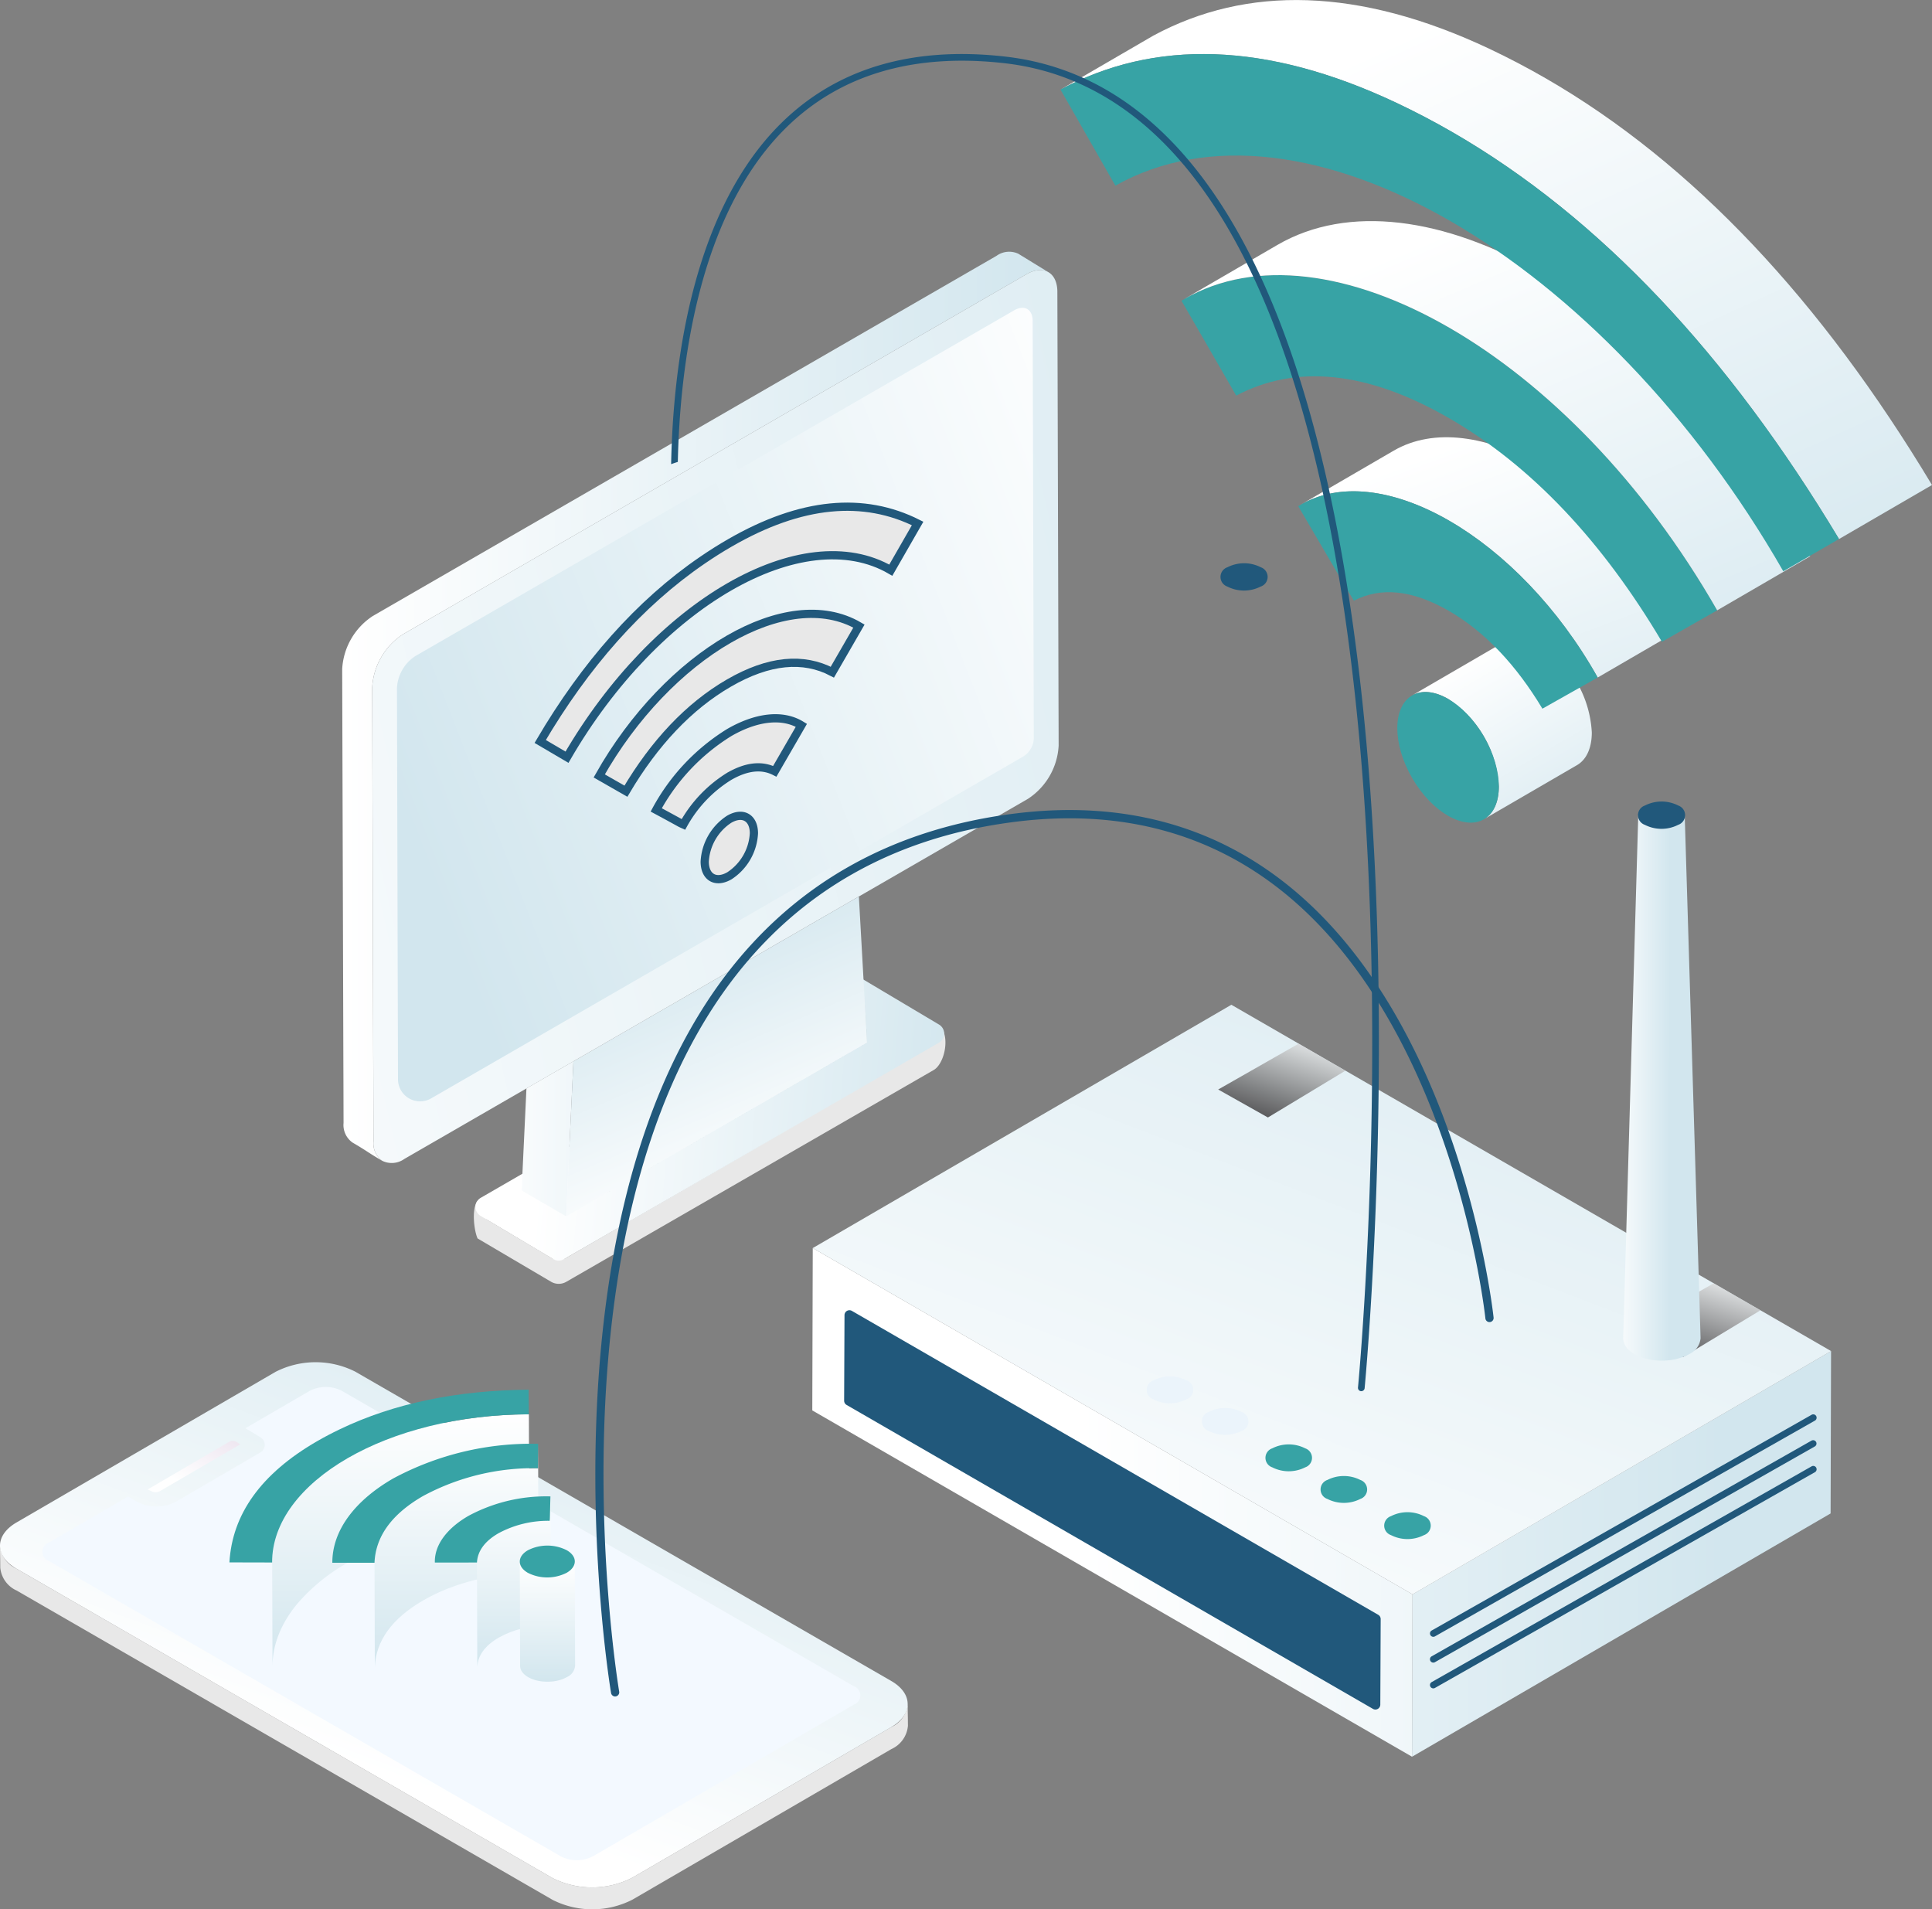 <svg xmlns="http://www.w3.org/2000/svg" xmlns:xlink="http://www.w3.org/1999/xlink" width="248.833" height="245.889" viewBox="0 0 248.833 245.889">
  <rect x="0" y="0" width="248.833" height="245.889" fill="#808080" stroke="none"/>
  <defs>
    <linearGradient id="linear-gradient" x1="0.141" y1="0.483" x2="1.047" y2="0.526" gradientUnits="objectBoundingBox">
      <stop offset="0" stop-color="#fff"/>
      <stop offset="1" stop-color="#d2e6ee"/>
    </linearGradient>
    <linearGradient id="linear-gradient-2" x1="0" y1="0.5" x2="1" y2="0.5" xlink:href="#linear-gradient"/>
    <linearGradient id="linear-gradient-3" x1="-0.716" y1="0.479" x2="4.498" y2="0.546" xlink:href="#linear-gradient"/>
    <linearGradient id="linear-gradient-4" x1="0.643" y1="0.887" x2="0.329" y2="0.112" xlink:href="#linear-gradient"/>
    <linearGradient id="linear-gradient-5" x1="-0.648" y1="0.847" x2="1.862" y2="0.088" xlink:href="#linear-gradient"/>
    <linearGradient id="linear-gradient-6" x1="1.18" y1="0.174" x2="0.045" y2="0.726" xlink:href="#linear-gradient"/>
    <linearGradient id="linear-gradient-7" x1="0.35" y1="0.091" x2="1.008" y2="1.239" xlink:href="#linear-gradient"/>
    <linearGradient id="linear-gradient-8" x1="0.291" y1="0.127" x2="1.112" y2="1.539" xlink:href="#linear-gradient"/>
    <linearGradient id="linear-gradient-9" x1="0.29" y1="0.146" x2="1.047" y2="1.297" xlink:href="#linear-gradient"/>
    <linearGradient id="linear-gradient-10" x1="0.295" y1="0.161" x2="1.021" y2="1.176" xlink:href="#linear-gradient"/>
    <linearGradient id="linear-gradient-11" x1="0.347" y1="0.736" x2="0.887" y2="-0.096" xlink:href="#linear-gradient"/>
    <linearGradient id="linear-gradient-12" x1="0.5" y1="0" x2="0.5" y2="1" xlink:href="#linear-gradient"/>
    <linearGradient id="linear-gradient-19" x1="-1.285" y1="0.494" x2="0.743" y2="0.501" xlink:href="#linear-gradient"/>
    <linearGradient id="linear-gradient-20" x1="0.443" y1="0.5" x2="2.117" y2="0.497" xlink:href="#linear-gradient"/>
    <linearGradient id="linear-gradient-22" x1="0.112" y1="1.088" x2="1.044" y2="-0.324" xlink:href="#linear-gradient"/>
    <linearGradient id="linear-gradient-23" x1="0.841" y1="-0.124" x2="0.271" y2="0.909" gradientUnits="objectBoundingBox">
      <stop offset="0" stop-color="#fff"/>
      <stop offset="1" stop-color="#231f20"/>
    </linearGradient>
    <linearGradient id="linear-gradient-24" x1="-0.155" y1="0.495" x2="0.605" y2="0.5" xlink:href="#linear-gradient"/>
    <linearGradient id="linear-gradient-27" x1="0.284" y1="0.739" x2="1.532" y2="-0.6" gradientUnits="objectBoundingBox">
      <stop offset="0" stop-color="#fff"/>
      <stop offset="1" stop-color="#e1d3e5"/>
    </linearGradient>
  </defs>
  <g id="Grupo_54836" data-name="Grupo 54836" transform="translate(-490.471 -459.801)">
    <g id="Grupo_33036" data-name="Grupo 33036" transform="translate(162.364 377.686)">
      <g id="Grupo_32834" data-name="Grupo 32834" transform="translate(372.189 114.522)">
        <g id="Grupo_32828" data-name="Grupo 32828">
          <path id="Trazado_81100" data-name="Trazado 81100" d="M463.019,243.95l-.41-.446a1.7,1.7,0,0,1-.584,2.552l-47.365,27.486a1.95,1.95,0,0,1-1.973-.013l-8.121-4.834a1.948,1.948,0,0,1-.355-3.075l-1.057.668c-.691,1.123-.37,3.749.078,4.754l9.455,5.571a1.951,1.951,0,0,0,1.973.013l47.315-27.269C463.266,248.612,464.044,245.542,463.019,243.95Z" transform="translate(-385.805 -143.959)" fill="#e8e8e8"/>
          <g id="Grupo_32827" data-name="Grupo 32827">
            <path id="Trazado_81101" data-name="Trazado 81101" d="M491.7,124.661a2.349,2.349,0,0,1,.665.033A2.348,2.348,0,0,0,491.7,124.661Z" transform="translate(-402.029 -122.28)" fill="none"/>
            <path id="Trazado_81102" data-name="Trazado 81102" d="M409.055,261.375l-5.367,3.1a1.353,1.353,0,0,0-.016,2.333l9.355,5.568a1.354,1.354,0,0,0,1.368.009L462.7,244.5a1.353,1.353,0,0,0,.016-2.333l-9.723-5.787-.313-.187-2.741,1.583L415.1,257.883Z" transform="translate(-385.852 -142.625)" fill="url(#linear-gradient)"/>
            <path id="Trazado_81103" data-name="Trazado 81103" d="M386.042,236.325l-.007-2.2-.007-2.809-.008-2.946-.144-50.487a8.749,8.749,0,0,1,3.951-6.847l80.319-46.374a3.778,3.778,0,0,1,1.548-.528,2.348,2.348,0,0,1,.666.033h0a1.956,1.956,0,0,1,.6.225l-3.86-2.369a2.791,2.791,0,0,0-2.816.271l-80.318,46.375a8.735,8.735,0,0,0-3.952,6.846L382.166,226l.011,2.945.007,2.81.007,2.2a2.766,2.766,0,0,0,1.161,2.536c1.908,1.11,1.949,1.26,3.852,2.366A2.764,2.764,0,0,1,386.042,236.325Z" transform="translate(-382.024 -121.751)" fill="url(#linear-gradient-2)"/>
            <path id="Trazado_81104" data-name="Trazado 81104" d="M494.867,196.877l0,0,0,0v.005Z" transform="translate(-402.607 -135.454)" fill="#082c44"/>
            <path id="Trazado_81105" data-name="Trazado 81105" d="M463.406,223.321l.008,0,0,0-.005,0Z" transform="translate(-396.868 -140.277)" fill="#082c44"/>
            <path id="Trazado_81106" data-name="Trazado 81106" d="M455.776,240.433l.269,4.823-38.757,22.379,0,0,38.761-22.38-.271-4.823-.007,0v0Z" transform="translate(-388.456 -143.398)" fill="#082c44"/>
            <path id="Trazado_81107" data-name="Trazado 81107" d="M410.9,252.774l-.379,8.024-.14,2.964-.1,2.157,5.728,3.327.241-5.116.183-3.861.52-10.989Z" transform="translate(-387.178 -145.013)" fill="url(#linear-gradient-3)"/>
            <path id="Trazado_81108" data-name="Trazado 81108" d="M417.284,273.705l0,0,0,0Z" transform="translate(-388.455 -149.467)" fill="#134169"/>
            <path id="Trazado_81109" data-name="Trazado 81109" d="M455.775,237.312h0v0l-.183-3.278-.6-10.708v0l-36.766,21.227-.52,10.989-.183,3.861-.241,5.116,0,0,38.757-22.379Z" transform="translate(-388.455 -140.277)" fill="url(#linear-gradient-4)"/>
            <path id="Trazado_81110" data-name="Trazado 81110" d="M475.144,183.7v0l-.01-2.808-.008-2.943-.141-50.488c0-1.565-.7-2.553-1.76-2.766h0a2.35,2.35,0,0,0-.665-.033,3.778,3.778,0,0,0-1.548.528l-80.319,46.374a8.749,8.749,0,0,0-3.951,6.847l.144,50.487.008,2.946.007,2.809.007,2.2a2.764,2.764,0,0,0,1.16,2.533l.007,0,0,0a2.794,2.794,0,0,0,2.814-.267l15.725-9.079,6.05-3.494h0l36.766-21.228h0l.006,0L471.2,192.747a8.734,8.734,0,0,0,3.949-6.843Z" transform="translate(-382.883 -122.28)" fill="url(#linear-gradient-5)"/>
            <path id="Trazado_81111" data-name="Trazado 81111" d="M492.518,124.7h0Z" transform="translate(-402.177 -122.29)" fill="#134169"/>
            <path id="Trazado_81112" data-name="Trazado 81112" d="M455.2,223.317l-36.766,21.228h0L455.2,223.318Z" transform="translate(-388.666 -140.277)" fill="#134169"/>
            <path id="Trazado_81113" data-name="Trazado 81113" d="M472.515,132.284c0-1.507-1.074-2.118-2.387-1.359l-77.117,44.521a5.247,5.247,0,0,0-2.372,4.109l.134,50.4a2.846,2.846,0,0,0,4.269,2.457l76.194-43.99a2.846,2.846,0,0,0,1.423-2.472Z" transform="translate(-383.595 -123.365)" fill="url(#linear-gradient-6)"/>
          </g>
        </g>
        <g id="Grupo_32833" data-name="Grupo 32833" transform="translate(25.494 32.85)">
          <g id="Grupo_32829" data-name="Grupo 32829" transform="translate(21.188 39.809)">
            <path id="Trazado_81114" data-name="Trazado 81114" d="M442.279,211.055c1.752-1.011,3.173-.2,3.179,1.812a6.962,6.962,0,0,1-3.158,5.475c-1.753,1.012-3.173.2-3.179-1.818A6.96,6.96,0,0,1,442.279,211.055Z" transform="translate(-439.121 -210.621)" fill="#e8e8e8" stroke="#21587b" stroke-miterlimit="10" stroke-width="1.06"/>
          </g>
          <g id="Grupo_32830" data-name="Grupo 32830" transform="translate(14.943 27.248)">
            <path id="Trazado_81115" data-name="Trazado 81115" d="M440.889,197.088c3.417-1.973,6.824-2.458,9.29-.929-1.131,1.96-2.268,3.916-3.427,5.923-1.631-.829-3.588-.669-5.881.656a16.925,16.925,0,0,0-5.888,6.19c-.154-.07-.282-.123-.4-.186q-1.542-.851-3.1-1.688A26.554,26.554,0,0,1,440.889,197.088Z" transform="translate(-431.483 -195.257)" fill="#e8e8e8" stroke="#21587b" stroke-miterlimit="10" stroke-width="1.06"/>
          </g>
          <g id="Grupo_32831" data-name="Grupo 32831" transform="translate(7.602 13.795)">
            <path id="Trazado_81116" data-name="Trazado 81116" d="M439.176,182.079c6.036-3.485,12.138-4.408,16.779-1.7-1.154,1.992-2.274,3.932-3.427,5.936-3.72-1.949-8.146-1.589-13.314,1.4s-9.6,7.723-13.273,13.929c-1.161-.668-2.3-1.316-3.438-1.966C426.9,191.89,433,185.643,439.176,182.079Z" transform="translate(-422.504 -178.804)" fill="#e8e8e8" stroke="#21587b" stroke-miterlimit="10" stroke-width="1.06"/>
          </g>
          <g id="Grupo_32832" data-name="Grupo 32832">
            <path id="Trazado_81117" data-name="Trazado 81117" d="M437.635,166.589c9.209-5.317,17.25-5.986,24.181-2.5-1.2,2.1-2.328,4.059-3.454,6.015-5.632-3.283-13.212-2.234-20.831,2.165-7.532,4.348-15.1,11.97-20.875,21.921-1.128-.662-2.256-1.33-3.45-2.029,5.789-9.843,12.754-17.789,20.912-23.355Q435.9,167.588,437.635,166.589Z" transform="translate(-413.206 -161.931)" fill="#e8e8e8" stroke="#21587b" stroke-miterlimit="10" stroke-width="1.06"/>
          </g>
        </g>
      </g>
      <g id="Grupo_32842" data-name="Grupo 32842" transform="translate(464.693 82.115)">
        <g id="Grupo_32836" data-name="Grupo 32836" transform="translate(40.672 82.163)" style="isolation: isolate">
          <path id="Trazado_81118" data-name="Trazado 81118" d="M567.184,183.5c-1.818-1.049-3.464-1.147-4.654-.456l-11.974,6.959c1.19-.691,2.836-.593,4.654.456a14.359,14.359,0,0,1,6.518,11.289c-.006,2.061-.733,3.512-1.907,4.193l11.974-6.959c1.174-.682,1.9-2.132,1.907-4.193A14.359,14.359,0,0,0,567.184,183.5Z" transform="translate(-545.941 -182.608)" fill="url(#linear-gradient-7)"/>
          <g id="Grupo_32835" data-name="Grupo 32835" transform="translate(0 4.717)">
            <ellipse id="Elipse_3403" data-name="Elipse 3403" cx="5.339" cy="9.218" rx="5.339" ry="9.218" transform="translate(0 5.365) rotate(-30.163)" fill="#37a3a5"/>
          </g>
        </g>
        <g id="Grupo_32838" data-name="Grupo 32838" transform="translate(30.626 56.31)" style="isolation: isolate">
          <path id="Trazado_81119" data-name="Trazado 81119" d="M564.12,154.785c-6.964-4.021-13.963-5.075-19.137-2.069l-11.974,6.959c5.174-3.006,12.172-1.952,19.137,2.068,7.047,4.068,14.058,11.173,19.111,20.186l11.974-6.959C578.178,165.957,571.167,158.853,564.12,154.785Z" transform="translate(-532.694 -150.987)" fill="url(#linear-gradient-8)"/>
          <g id="Grupo_32837" data-name="Grupo 32837" transform="translate(0 6.959)">
            <path id="Trazado_81120" data-name="Trazado 81120" d="M552.076,163.295c7.047,4.068,14.058,11.173,19.111,20.185-2.352,1.329-4.705,2.658-7.12,4.016-3.337-5.561-7.356-9.888-12.08-12.616-4.763-2.726-8.783-3.06-12.2-1.293-.314-.509-.572-.918-.818-1.334l-6.349-10.835C537.826,158.179,544.97,159.192,552.076,163.295Z" transform="translate(-532.624 -159.498)" fill="#37a3a5"/>
          </g>
        </g>
        <g id="Grupo_32841" data-name="Grupo 32841" style="isolation: isolate">
          <g id="Grupo_32839" data-name="Grupo 32839" transform="translate(15.584 35.433)">
            <path id="Trazado_81121" data-name="Trazado 81121" d="M548.713,132.219c12.45,7.187,25,19.8,34.509,36.4l-7.115,4.054c-7.621-12.847-16.725-22.621-27.39-28.785s-19.816-6.941-27.443-2.92c-2.378-4.126-4.716-8.174-7.048-12.22C523.351,123.194,535.977,124.868,548.713,132.219Z" transform="translate(-514.226 -125.453)" fill="#37a3a5"/>
          </g>
          <path id="Trazado_81122" data-name="Trazado 81122" d="M560.77,123.708c-12.563-7.252-25.019-8.98-34.114-3.694l-11.974,6.959c9.095-5.286,21.551-3.558,34.114,3.694,12.45,7.187,25,19.8,34.509,36.4l11.974-6.958C585.775,143.508,573.22,130.9,560.77,123.708Z" transform="translate(-498.725 -88.467)" fill="url(#linear-gradient-9)"/>
          <path id="Trazado_81123" data-name="Trazado 81123" d="M557.658,92.2q-3.568-2.059-7.251-3.8c-16.833-7.941-31.252-8.174-43.268-1.706l-11.974,6.959c12.016-6.469,26.435-6.235,43.268,1.706q3.683,1.738,7.251,3.8c19,10.971,35.543,28.715,49.753,52.375l11.974-6.959C593.2,120.91,576.661,103.166,557.658,92.2Z" transform="translate(-495.165 -82.115)" fill="url(#linear-gradient-10)"/>
          <g id="Grupo_32840" data-name="Grupo 32840" transform="translate(0 6.958)">
            <path id="Trazado_81124" data-name="Trazado 81124" d="M545.684,100.706c19,10.971,35.543,28.715,49.753,52.375-2.5,1.447-4.835,2.8-7.178,4.155-11.539-20.142-27.134-36.007-42.85-45.082-15.537-8.971-31.192-11.3-43.176-4.579-2.312-4.045-4.618-8.088-7.069-12.374,12.016-6.469,26.435-6.235,43.268,1.706Q542.116,98.644,545.684,100.706Z" transform="translate(-495.165 -90.625)" fill="#37a3a5"/>
          </g>
        </g>
      </g>
      <g id="Grupo_32938" data-name="Grupo 32938" transform="translate(328.107 257.545)">
        <g id="Grupo_32926" data-name="Grupo 32926">
          <g id="Grupo_32925" data-name="Grupo 32925">
            <g id="Grupo_32924" data-name="Grupo 32924">
              <path id="Trazado_81165" data-name="Trazado 81165" d="M330.217,328.54l69.045,39.846a11.355,11.355,0,0,0,10.268-.035l33.356-19.393a3.626,3.626,0,0,0,2.126-3c.011,1.88.021.94.032,2.818a3.626,3.626,0,0,1-2.124,3L409.563,371.17a11.349,11.349,0,0,1-10.267.036L330.25,331.36a3.6,3.6,0,0,1-2.109-2.944c-.011-1.881-.021-.94-.033-2.819A3.593,3.593,0,0,0,330.217,328.54Z" transform="translate(-328.107 -301.957)" fill="#e8e8e8"/>
              <g id="Grupo_32923" data-name="Grupo 32923">
                <path id="Trazado_81166" data-name="Trazado 81166" d="M363.594,297.925a11.35,11.35,0,0,1,10.263-.031L442.9,337.737c2.821,1.629,2.81,4.3-.016,5.946L409.53,363.076a11.355,11.355,0,0,1-10.268.035l-69.045-39.846c-2.821-1.628-2.811-4.3.02-5.946Z" transform="translate(-328.107 -296.683)" fill="url(#linear-gradient-11)"/>
              </g>
            </g>
          </g>
          <path id="Trazado_81167" data-name="Trazado 81167" d="M439.276,339.116l-65.953-38.05a4.546,4.546,0,0,0-4.106.013L360.93,305.9l1.939,1.163a1.133,1.133,0,0,1-.011,1.951l-10.678,6.23a5.372,5.372,0,0,1-5.473-.033l-.881-.528-10.2,5.933a1.257,1.257,0,0,0-.006,2.376l65.952,38.051a4.544,4.544,0,0,0,4.106-.011l33.6-19.533A1.259,1.259,0,0,0,439.276,339.116Z" transform="translate(-329.323 -297.394)" fill="#f3f9ff"/>
        </g>
        <g id="Grupo_32937" data-name="Grupo 32937" transform="translate(29.552 3.537)">
          <g id="Grupo_32931" data-name="Grupo 32931" style="isolation: isolate">
            <path id="Trazado_81168" data-name="Trazado 81168" d="M380.718,310.53q.558-.322,1.144-.63c.111-.058.229-.114.342-.171.281-.145.563-.289.853-.428.158-.075.322-.146.482-.219.253-.117.5-.235.762-.347.178-.078.362-.15.543-.225.246-.1.49-.208.741-.307l.008,0,.041-.016c.379-.149.767-.292,1.158-.433l.353-.123q.472-.164.955-.321c.106-.034.211-.069.318-.1.392-.123.786-.243,1.187-.357l.061-.016q.786-.222,1.6-.423c.126-.031.255-.058.382-.088.417-.1.836-.2,1.262-.285l.17-.038c.175-.036.354-.066.53-.1.284-.056.568-.112.856-.163.244-.044.49-.083.736-.123.289-.047.576-.094.867-.137.086-.012.17-.028.256-.04.182-.025.366-.046.549-.069.254-.034.509-.067.766-.1.276-.032.555-.061.834-.088.259-.026.518-.053.778-.076.083-.007.164-.016.245-.024.205-.016.413-.027.619-.042.253-.018.506-.037.761-.052.293-.017.589-.029.885-.042.255-.011.509-.023.766-.029.065,0,.13-.007.2-.008q.655-.016,1.316-.018l.038,13.43c-.507,0-1.011.011-1.513.025-.257.007-.511.02-.766.03-.3.012-.591.024-.885.041-.255.015-.508.033-.761.051-.289.021-.577.041-.863.066-.261.023-.52.049-.779.075-.279.029-.557.056-.833.089-.258.029-.512.063-.767.1s-.538.071-.805.11c-.291.043-.579.089-.867.137-.246.04-.493.08-.737.123-.288.052-.572.107-.855.163-.234.046-.469.091-.7.139-.425.09-.845.186-1.262.285-.126.03-.256.057-.381.088q-.809.2-1.6.423-.633.179-1.249.374l-.318.1q-.482.156-.955.32l-.353.124c-.391.14-.778.284-1.159.433l-.039.015c-.262.1-.514.212-.77.318-.173.073-.351.141-.522.216-.262.114-.517.235-.773.352-.156.072-.316.141-.47.215-.29.138-.572.284-.854.428-.113.058-.23.113-.341.171q-.585.308-1.145.631a24.227,24.227,0,0,0-6.476,5.246,15.336,15.336,0,0,0-2.015,3.038q-.113.224-.214.451a12.128,12.128,0,0,0-.66,1.845,11.256,11.256,0,0,0-.281,1.418,10.736,10.736,0,0,0-.091,1.442h0l-.038-13.429C370.956,318.8,374.68,314.017,380.718,310.53Z" transform="translate(-365.479 -301.717)" fill="url(#linear-gradient-12)"/>
            <path id="Trazado_81169" data-name="Trazado 81169" d="M369.753,328.225l.038,13.429-5.5-.012-.038-13.43Z" transform="translate(-364.252 -305.971)" fill="url(#linear-gradient-12)"/>
            <g id="Grupo_32928" data-name="Grupo 32928">
              <g id="Grupo_32927" data-name="Grupo 32927">
                <path id="Trazado_81170" data-name="Trazado 81170" d="M375.55,307.641c-7.3,4.216-10.948,9.469-11.3,15.61l5.5.013c-.024-5.167,3.7-9.953,9.738-13.44,5.969-3.446,14.2-5.623,23.317-5.642-.007-1.037-.016-2.073-.025-3.171-9.048.074-17.263,1.707-24.319,5.1Q376.922,306.849,375.55,307.641Z" transform="translate(-364.252 -301.009)" fill="#37a3a5"/>
              </g>
            </g>
            <path id="Trazado_81171" data-name="Trazado 81171" d="M393.342,316.269q.381-.22.772-.425c.083-.043.168-.084.251-.127.18-.092.358-.183.54-.271.106-.052.216-.1.323-.148.163-.075.324-.151.488-.222.119-.052.24-.1.359-.149.146-.06.289-.123.437-.181l.029-.011c.352-.138.71-.267,1.071-.391l.292-.1q.428-.141.867-.269c.064-.019.124-.04.188-.058l.123-.033c.217-.061.437-.118.657-.174.11-.028.22-.058.331-.085q.461-.112.932-.21l.071-.016.006,0q.487-.1.984-.187l.312-.049c.23-.038.459-.076.692-.11l.048-.007c.119-.016.24-.029.359-.045.2-.027.408-.055.615-.078.147-.017.3-.03.444-.046.2-.02.4-.04.6-.057l.1-.01c.106-.009.216-.014.323-.022.224-.016.448-.033.675-.046l.457-.022c.219-.01.439-.019.661-.025.069,0,.138-.007.208-.008.2,0,.4-.009.6-.011.008-1.06.012-2.1.018-3.14l.038,13.429c-.007,1.04-.01,2.08-.018,3.14-.271,0-.54.011-.809.019q-.331.01-.661.026c-.152.007-.3.013-.457.022-.226.012-.451.029-.675.045l-.425.032c-.2.017-.4.038-.6.058-.148.015-.3.029-.444.045-.207.024-.411.051-.616.078-.136.018-.272.034-.406.053-.233.033-.464.071-.693.109-.1.017-.208.032-.311.05q-.5.086-.984.187l-.07.016q-.473.1-.938.212c-.111.027-.221.056-.331.085-.22.056-.44.113-.657.173l-.31.091q-.438.129-.867.27c-.1.032-.195.063-.292.1-.361.123-.719.253-1.07.39-.158.062-.312.128-.468.193-.119.049-.24.1-.357.147-.165.072-.327.148-.49.223-.107.049-.216.1-.321.147-.18.086-.356.177-.532.267-.086.044-.174.086-.26.131q-.39.206-.771.426c-4.095,2.366-6.1,5.26-6.236,8.584l-.038-13.429C387.242,321.529,389.248,318.635,393.342,316.269Z" transform="translate(-368.421 -302.565)" fill="url(#linear-gradient-12)"/>
            <path id="Trazado_81172" data-name="Trazado 81172" d="M385.894,328.27l.038,13.429H380.5l-.038-13.429C382.286,328.27,384.064,328.268,385.894,328.27Z" transform="translate(-367.209 -305.981)" fill="url(#linear-gradient-12)"/>
            <g id="Grupo_32930" data-name="Grupo 32930" transform="translate(13.253 6.973)">
              <g id="Grupo_32929" data-name="Grupo 32929">
                <path id="Trazado_81173" data-name="Trazado 81173" d="M388.276,314.012c-4.784,2.762-7.834,6.584-7.814,10.841,1.824,0,3.6,0,5.432,0,.136-3.324,2.142-6.219,6.236-8.585a30,30,0,0,1,14.815-3.589c.008-1.06.012-2.1.018-3.14A37.542,37.542,0,0,0,388.276,314.012Z" transform="translate(-380.462 -309.538)" fill="#37a3a5"/>
              </g>
            </g>
          </g>
          <g id="Grupo_32934" data-name="Grupo 32934" transform="translate(26.454 13.748)" style="isolation: isolate">
            <path id="Trazado_81174" data-name="Trazado 81174" d="M406.02,322.563q.34-.194.7-.364c.079-.038.163-.069.243-.105.154-.069.3-.139.463-.2l.027-.01.091-.034c.2-.075.4-.145.605-.21l.2-.061c.059-.017.116-.038.176-.055s.15-.035.223-.055c.179-.047.36-.092.543-.132.06-.013.116-.031.176-.043s.138-.022.206-.035q.239-.047.485-.084c.074-.012.146-.028.222-.038s.127-.013.188-.021c.168-.022.338-.04.51-.056.085-.009.168-.021.253-.029.052,0,.107,0,.159-.008.206-.016.415-.025.625-.034.092,0,.18-.012.273-.015l.229,0c.011-.132.023-.24.026-.348.025-.93.046-1.863.071-2.794l.038,13.43c-.024.93-.046,1.863-.071,2.793,0,.11-.015.217-.025.349-.17,0-.335.012-.5.019-.211.008-.42.018-.625.033-.14.011-.276.024-.414.037-.171.017-.342.035-.509.056-.138.018-.275.038-.41.06q-.245.038-.486.084c-.128.025-.255.051-.381.078-.184.041-.365.086-.544.133-.133.035-.267.07-.4.11l-.2.06q-.308.1-.605.211l-.09.033c-.167.065-.328.139-.49.211-.08.036-.164.068-.243.106q-.357.169-.7.364c-1.815,1.047-2.7,2.327-2.777,3.77l-.038-13.429C403.324,324.891,404.2,323.611,406.02,322.563Z" transform="translate(-397.818 -317.824)" fill="url(#linear-gradient-12)"/>
            <path id="Trazado_81175" data-name="Trazado 81175" d="M396.61,328.213l5.422-.008.038,13.429c-1.837,0-3.629.007-5.422.008v-.011c0-.04,0-.08,0-.119l-.038-13.43C396.608,328.125,396.609,328.169,396.61,328.213Z" transform="translate(-396.608 -319.695)" fill="url(#linear-gradient-12)"/>
            <g id="Grupo_32933" data-name="Grupo 32933" transform="translate(0)">
              <g id="Grupo_32932" data-name="Grupo 32932">
                <path id="Trazado_81176" data-name="Trazado 81176" d="M400.928,320.332c-2.707,1.563-4.391,3.709-4.318,6.009l5.422-.008c.081-1.443.961-2.723,2.777-3.771a13.431,13.431,0,0,1,6.588-1.6c.011-.132.023-.24.026-.348.025-.93.046-1.863.071-2.794A21.051,21.051,0,0,0,400.928,320.332Z" transform="translate(-396.608 -317.823)" fill="#37a3a5"/>
              </g>
            </g>
          </g>
          <g id="Grupo_32936" data-name="Grupo 32936" transform="translate(37.394 20.078)" style="isolation: isolate">
            <path id="Trazado_81177" data-name="Trazado 81177" d="M410,328.186c0,.038.007.074.013.112s.015.06.023.09.018.071.03.106.024.058.036.087.033.074.052.11.031.052.047.078c.025.042.052.083.083.123.018.025.038.048.058.072a2.1,2.1,0,0,0,.15.161c.02.019.038.038.059.057s.072.061.109.09.064.053.1.079.084.057.128.085.087.059.134.086a3.46,3.46,0,0,0,.334.169c.034.016.067.029.1.043.091.038.184.074.279.105.034.011.068.025.1.035.06.019.121.035.181.051s.092.026.14.038c.065.016.13.029.2.042.045.009.089.02.134.028.132.023.267.042.4.056.041,0,.083.007.125.011.079.007.159.012.24.016l.154,0c.065,0,.129,0,.194,0l.163,0c.06,0,.119,0,.178-.009l.164-.014.177-.02.159-.023c.063-.01.125-.02.187-.033l.147-.029c.074-.016.147-.034.22-.054l.121-.033c.13-.038.258-.08.38-.128l.05-.021a3.725,3.725,0,0,0,.481-.231,1.772,1.772,0,0,0,1.046-1.46l.038,13.429a1.773,1.773,0,0,1-1.046,1.461,3.833,3.833,0,0,1-.481.231l-.031.015-.019.007q-.185.071-.38.128l-.031.01c-.029.009-.06.015-.091.023-.072.019-.146.038-.22.053-.02,0-.038.011-.059.015s-.059.01-.087.016c-.062.011-.125.023-.188.033-.025,0-.05.009-.075.013s-.056.006-.083.009l-.177.02-.084.01-.079,0-.18.01-.091,0h-.072c-.065,0-.128,0-.193,0h-.1l-.057,0c-.079,0-.159-.009-.239-.016-.032,0-.065,0-.1-.006l-.029,0c-.136-.015-.27-.033-.4-.056l-.02,0-.116-.025c-.065-.013-.13-.026-.194-.042-.047-.011-.093-.025-.141-.038s-.122-.034-.182-.052l-.038-.011-.063-.024c-.095-.033-.188-.068-.279-.106l-.1-.043a3.644,3.644,0,0,1-.334-.169l-.043-.025c-.033-.02-.061-.042-.092-.061s-.087-.056-.127-.085-.066-.052-.1-.078-.074-.059-.109-.089c-.007-.007-.015-.012-.021-.018s-.024-.027-.037-.04a1.965,1.965,0,0,1-.15-.161c-.01-.012-.023-.023-.033-.035s-.016-.025-.025-.037c-.03-.04-.057-.082-.083-.123-.011-.017-.025-.034-.034-.051s-.008-.018-.013-.027c-.02-.037-.035-.074-.052-.11-.009-.021-.022-.042-.03-.064a.225.225,0,0,0-.007-.023c-.012-.034-.02-.07-.03-.105s-.016-.047-.02-.071l0-.02c-.007-.037-.009-.074-.012-.112s-.007-.047-.008-.072v-.031l-.038-13.43C409.989,328.118,409.994,328.152,410,328.186Z" transform="translate(-409.988 -326.021)" fill="url(#linear-gradient-12)"/>
            <g id="Grupo_32935" data-name="Grupo 32935">
              <path id="Trazado_81178" data-name="Trazado 81178" d="M411.034,326.167c-1.387.8-1.395,2.1-.016,2.9a5.516,5.516,0,0,0,5.009,0c1.387-.8,1.4-2.1.016-2.9A5.519,5.519,0,0,0,411.034,326.167Z" transform="translate(-409.988 -325.566)" fill="#37a3a5"/>
            </g>
          </g>
        </g>
      </g>
      <g id="Grupo_33035" data-name="Grupo 33035" transform="translate(404.784 89.073)">
        <g id="Grupo_33032" data-name="Grupo 33032" transform="translate(27.943 65.581)">
          <g id="Grupo_33019" data-name="Grupo 33019" transform="translate(77.244 101.458)">
            <path id="Trazado_81219" data-name="Trazado 81219" d="M604.515,294.929l-.059,20.91-53.911,31.33.059-20.91Z" transform="translate(-550.545 -294.929)" fill="url(#linear-gradient-19)"/>
          </g>
          <path id="Trazado_81220" data-name="Trazado 81220" d="M533.371,323.3l-.059,20.91-77.244-44.6.059-20.91Z" transform="translate(-456.068 -190.512)" fill="url(#linear-gradient-20)"/>
          <g id="Grupo_33020" data-name="Grupo 33020" transform="translate(4.097 96.195)">
            <path id="Trazado_81221" data-name="Trazado 81221" d="M530.187,328.272l-.047,11.015a.633.633,0,0,1-.95.546L461.4,300.691a.633.633,0,0,1-.317-.551l.047-11.016a.634.634,0,0,1,.951-.545l67.794,39.141A.631.631,0,0,1,530.187,328.272Z" transform="translate(-461.079 -288.493)" fill="#21587b"/>
            <path id="Trazado_81222" data-name="Trazado 81222" d="M463.133,299.821l.031-7.154a.633.633,0,0,1,.95-.546l64.451,37.211a.633.633,0,0,1,.317.551l-.03,7.155a.634.634,0,0,1-.951.546L463.45,300.373A.635.635,0,0,1,463.133,299.821Z" transform="translate(-461.454 -289.139)" fill="url(#linear-gradient-2)"/>
          </g>
          <g id="Grupo_33021" data-name="Grupo 33021" transform="translate(0.059 56.861)">
            <path id="Trazado_81223" data-name="Trazado 81223" d="M587.3,284.98l-53.911,31.33-77.244-44.6,53.911-31.33Z" transform="translate(-456.14 -240.383)" fill="url(#linear-gradient-22)"/>
          </g>
          <path id="Trazado_81224" data-name="Trazado 81224" d="M528.333,310.135a4.688,4.688,0,0,1,4.239,0,1.292,1.292,0,0,1,0,2.448,4.688,4.688,0,0,1-4.239,0A1.292,1.292,0,0,1,528.333,310.135Z" transform="translate(-469.089 -196.153)" fill="#37a3a5"/>
          <path id="Trazado_81225" data-name="Trazado 81225" d="M537.016,315.114a4.688,4.688,0,0,1,4.239,0,1.292,1.292,0,0,1,0,2.448,4.689,4.689,0,0,1-4.239,0A1.292,1.292,0,0,1,537.016,315.114Z" transform="translate(-470.673 -197.061)" fill="#37a3a5"/>
          <path id="Trazado_81226" data-name="Trazado 81226" d="M547.038,320.813a4.687,4.687,0,0,1,4.238,0,1.292,1.292,0,0,1,0,2.448,4.687,4.687,0,0,1-4.238,0A1.292,1.292,0,0,1,547.038,320.813Z" transform="translate(-472.501 -198.1)" fill="#37a3a5"/>
          <path id="Trazado_81227" data-name="Trazado 81227" d="M509.629,299.425a4.688,4.688,0,0,1,4.239,0,1.292,1.292,0,0,1,0,2.448,4.688,4.688,0,0,1-4.239,0A1.292,1.292,0,0,1,509.629,299.425Z" transform="translate(-465.677 -194.199)" fill="#ebf4fb"/>
          <path id="Trazado_81228" data-name="Trazado 81228" d="M518.312,304.4a4.687,4.687,0,0,1,4.238,0,1.292,1.292,0,0,1,0,2.448,4.687,4.687,0,0,1-4.238,0A1.292,1.292,0,0,1,518.312,304.4Z" transform="translate(-467.261 -195.107)" fill="#ebf4fb"/>
          <g id="Grupo_33024" data-name="Grupo 33024" transform="translate(104.44 30.685)">
            <path id="Trazado_81229" data-name="Trazado 81229" d="M591.8,293.755l9.976-6.025-6.026-3.479-10.354,5.9Z" transform="translate(-584.097 -222.209)" opacity="0.7" fill="url(#linear-gradient-23)" style="mix-blend-mode: multiply;isolation: isolate"/>
            <g id="Grupo_33023" data-name="Grupo 33023">
              <path id="Trazado_81230" data-name="Trazado 81230" d="M591.73,210.44a1.464,1.464,0,0,1-.777,1.179,3.88,3.88,0,0,1-1.565.523,5.256,5.256,0,0,1-1.236,0l-.024,0a3.741,3.741,0,0,1-1.712-.607,1.422,1.422,0,0,1-.666-1.079l-1.941,67.433a1.736,1.736,0,0,0,.082.487c.012.039.025.078.039.118a2.307,2.307,0,0,0,.523.81c.036.037.083.071.122.107s.078.069.119.1a3.958,3.958,0,0,0,.566.4,5.242,5.242,0,0,0,.7.334c.072.029.146.054.22.08.19.067.383.127.583.178.075.019.15.04.227.057a7.82,7.82,0,0,0,.828.142l.052,0c.266.029.535.042.8.045.085,0,.168,0,.253,0,.216,0,.43-.016.644-.036.079-.007.157-.012.235-.022a7.407,7.407,0,0,0,.827-.141c.218-.051.424-.12.63-.189.081-.027.168-.045.246-.075a5.439,5.439,0,0,0,.8-.374,2.5,2.5,0,0,0,1.47-2.055S591.73,210.448,591.73,210.44Z" transform="translate(-583.808 -208.746)" fill="url(#linear-gradient-24)"/>
              <g id="Grupo_33022" data-name="Grupo 33022" transform="translate(1.904)">
                <path id="Trazado_81231" data-name="Trazado 81231" d="M587.032,208.883a1.314,1.314,0,0,0-.012,2.486,4.732,4.732,0,0,0,4.292,0,1.314,1.314,0,0,0,.014-2.486A4.73,4.73,0,0,0,587.032,208.883Z" transform="translate(-586.137 -208.368)" fill="#21587b"/>
              </g>
            </g>
          </g>
          <g id="Grupo_33027" data-name="Grupo 33027" transform="translate(50.67)">
            <path id="Trazado_81232" data-name="Trazado 81232" d="M526.413,256.014l9.976-6.025-6.026-3.479-10.354,5.9Z" transform="translate(-518.401 -184.64)" opacity="0.7" fill="url(#linear-gradient-23)" style="mix-blend-mode: multiply;isolation: isolate"/>
            <g id="Grupo_33026" data-name="Grupo 33026">
              <path id="Trazado_81233" data-name="Trazado 81233" d="M525.964,172.909a1.466,1.466,0,0,1-.777,1.179,3.867,3.867,0,0,1-1.566.522,5.205,5.205,0,0,1-1.235.006l-.025,0a3.761,3.761,0,0,1-1.712-.607,1.42,1.42,0,0,1-.666-1.08l-1.941,67.434a1.746,1.746,0,0,0,.082.487c.011.039.025.078.039.117a2.3,2.3,0,0,0,.523.811c.036.037.083.07.121.106s.078.07.119.1a3.992,3.992,0,0,0,.565.4,5.511,5.511,0,0,0,.7.334c.072.029.146.054.22.08.189.067.383.127.583.177.075.02.149.041.227.058a7.841,7.841,0,0,0,.827.141c.018,0,.036,0,.053,0,.266.029.535.042.8.045.085,0,.168,0,.253,0,.216,0,.43-.016.644-.036.078-.007.156-.012.235-.022a7.807,7.807,0,0,0,.827-.141c.218-.051.424-.12.63-.19.081-.027.168-.045.246-.074a5.465,5.465,0,0,0,.8-.374,2.5,2.5,0,0,0,1.471-2.055S525.964,172.916,525.964,172.909Z" transform="translate(-518.042 -171.215)" fill="url(#linear-gradient-24)"/>
              <g id="Grupo_33025" data-name="Grupo 33025" transform="translate(1.904)">
                <path id="Trazado_81234" data-name="Trazado 81234" d="M521.266,171.351a1.314,1.314,0,0,0-.012,2.486,4.727,4.727,0,0,0,4.292,0,1.313,1.313,0,0,0,.014-2.486A4.733,4.733,0,0,0,521.266,171.351Z" transform="translate(-520.371 -170.837)" fill="#21587b"/>
              </g>
            </g>
          </g>
          <g id="Grupo_33031" data-name="Grupo 33031" transform="translate(79.55 109.616)">
            <g id="Grupo_33028" data-name="Grupo 33028">
              <path id="Trazado_81235" data-name="Trazado 81235" d="M553.8,333.547a.433.433,0,0,1-.213-.809L602.5,304.965a.433.433,0,1,1,.427.752L554.012,333.49A.424.424,0,0,1,553.8,333.547Z" transform="translate(-553.365 -304.908)" fill="#21587b"/>
            </g>
            <g id="Grupo_33029" data-name="Grupo 33029" transform="translate(0 3.32)">
              <path id="Trazado_81236" data-name="Trazado 81236" d="M553.8,337.608a.433.433,0,0,1-.213-.809L602.5,309.026a.432.432,0,1,1,.427.751l-48.914,27.774A.424.424,0,0,1,553.8,337.608Z" transform="translate(-553.365 -308.968)" fill="#21587b"/>
            </g>
            <g id="Grupo_33030" data-name="Grupo 33030" transform="translate(0 6.64)">
              <path id="Trazado_81237" data-name="Trazado 81237" d="M553.8,341.669a.433.433,0,0,1-.213-.809L602.5,313.087a.433.433,0,1,1,.427.752l-48.914,27.773A.425.425,0,0,1,553.8,341.669Z" transform="translate(-553.365 -313.029)" fill="#21587b"/>
            </g>
          </g>
        </g>
        <g id="Grupo_33033" data-name="Grupo 33033" transform="translate(0 97.362)">
          <path id="Trazado_81238" data-name="Trazado 81238" d="M424.44,323.863a.533.533,0,0,1-.523-.441c-.1-.589-9.875-59.32,14.424-91.988,9.063-12.185,21.773-19.35,37.778-21.3,13.471-1.641,25.212,1.456,34.9,9.2,22.473,17.951,26.523,55.341,26.561,55.717a.531.531,0,1,1-1.056.108c-.038-.372-4.049-37.327-26.171-55-9.46-7.555-20.937-10.571-34.108-8.971-15.706,1.912-28.172,8.936-37.054,20.878-24.029,32.307-14.33,90.588-14.229,91.173a.532.532,0,0,1-.433.615A.579.579,0,0,1,424.44,323.863Z" transform="translate(-421.891 -209.708)" fill="#21587b"/>
        </g>
        <g id="Grupo_33034" data-name="Grupo 33034" transform="translate(9.762)">
          <path id="Trazado_81239" data-name="Trazado 81239" d="M523.392,179.479c-2.18-24.362-6.526-44.076-12.921-58.594-8.036-18.246-19.351-28.316-33.629-29.933-12.025-1.363-21.738,1.544-28.895,8.635-11.562,11.458-13.881,31.508-14.117,43.856.284-.1.572-.2.862-.29.262-12.23,2.594-31.791,13.863-42.957,6.962-6.9,16.444-9.718,28.19-8.391,13.952,1.581,25.033,11.48,32.937,29.422,6.358,14.431,10.682,34.052,12.853,58.318,3.7,41.361-.2,82.4-.242,82.812a.432.432,0,0,0,.387.47l.042,0a.431.431,0,0,0,.428-.388C523.189,262.03,527.1,220.918,523.392,179.479Z" transform="translate(-433.83 -90.625)" fill="#21587b"/>
        </g>
      </g>
      <path id="Trazado_81240" data-name="Trazado 81240" d="M351.92,315.582a1.167,1.167,0,0,0,1.066-.059l10.3-6-.432-.289a.955.955,0,0,0-1.015-.03l-10.475,6.129Z" transform="translate(-4.242 -41.397)" fill="url(#linear-gradient-27)"/>
    </g>
  </g>
</svg>
